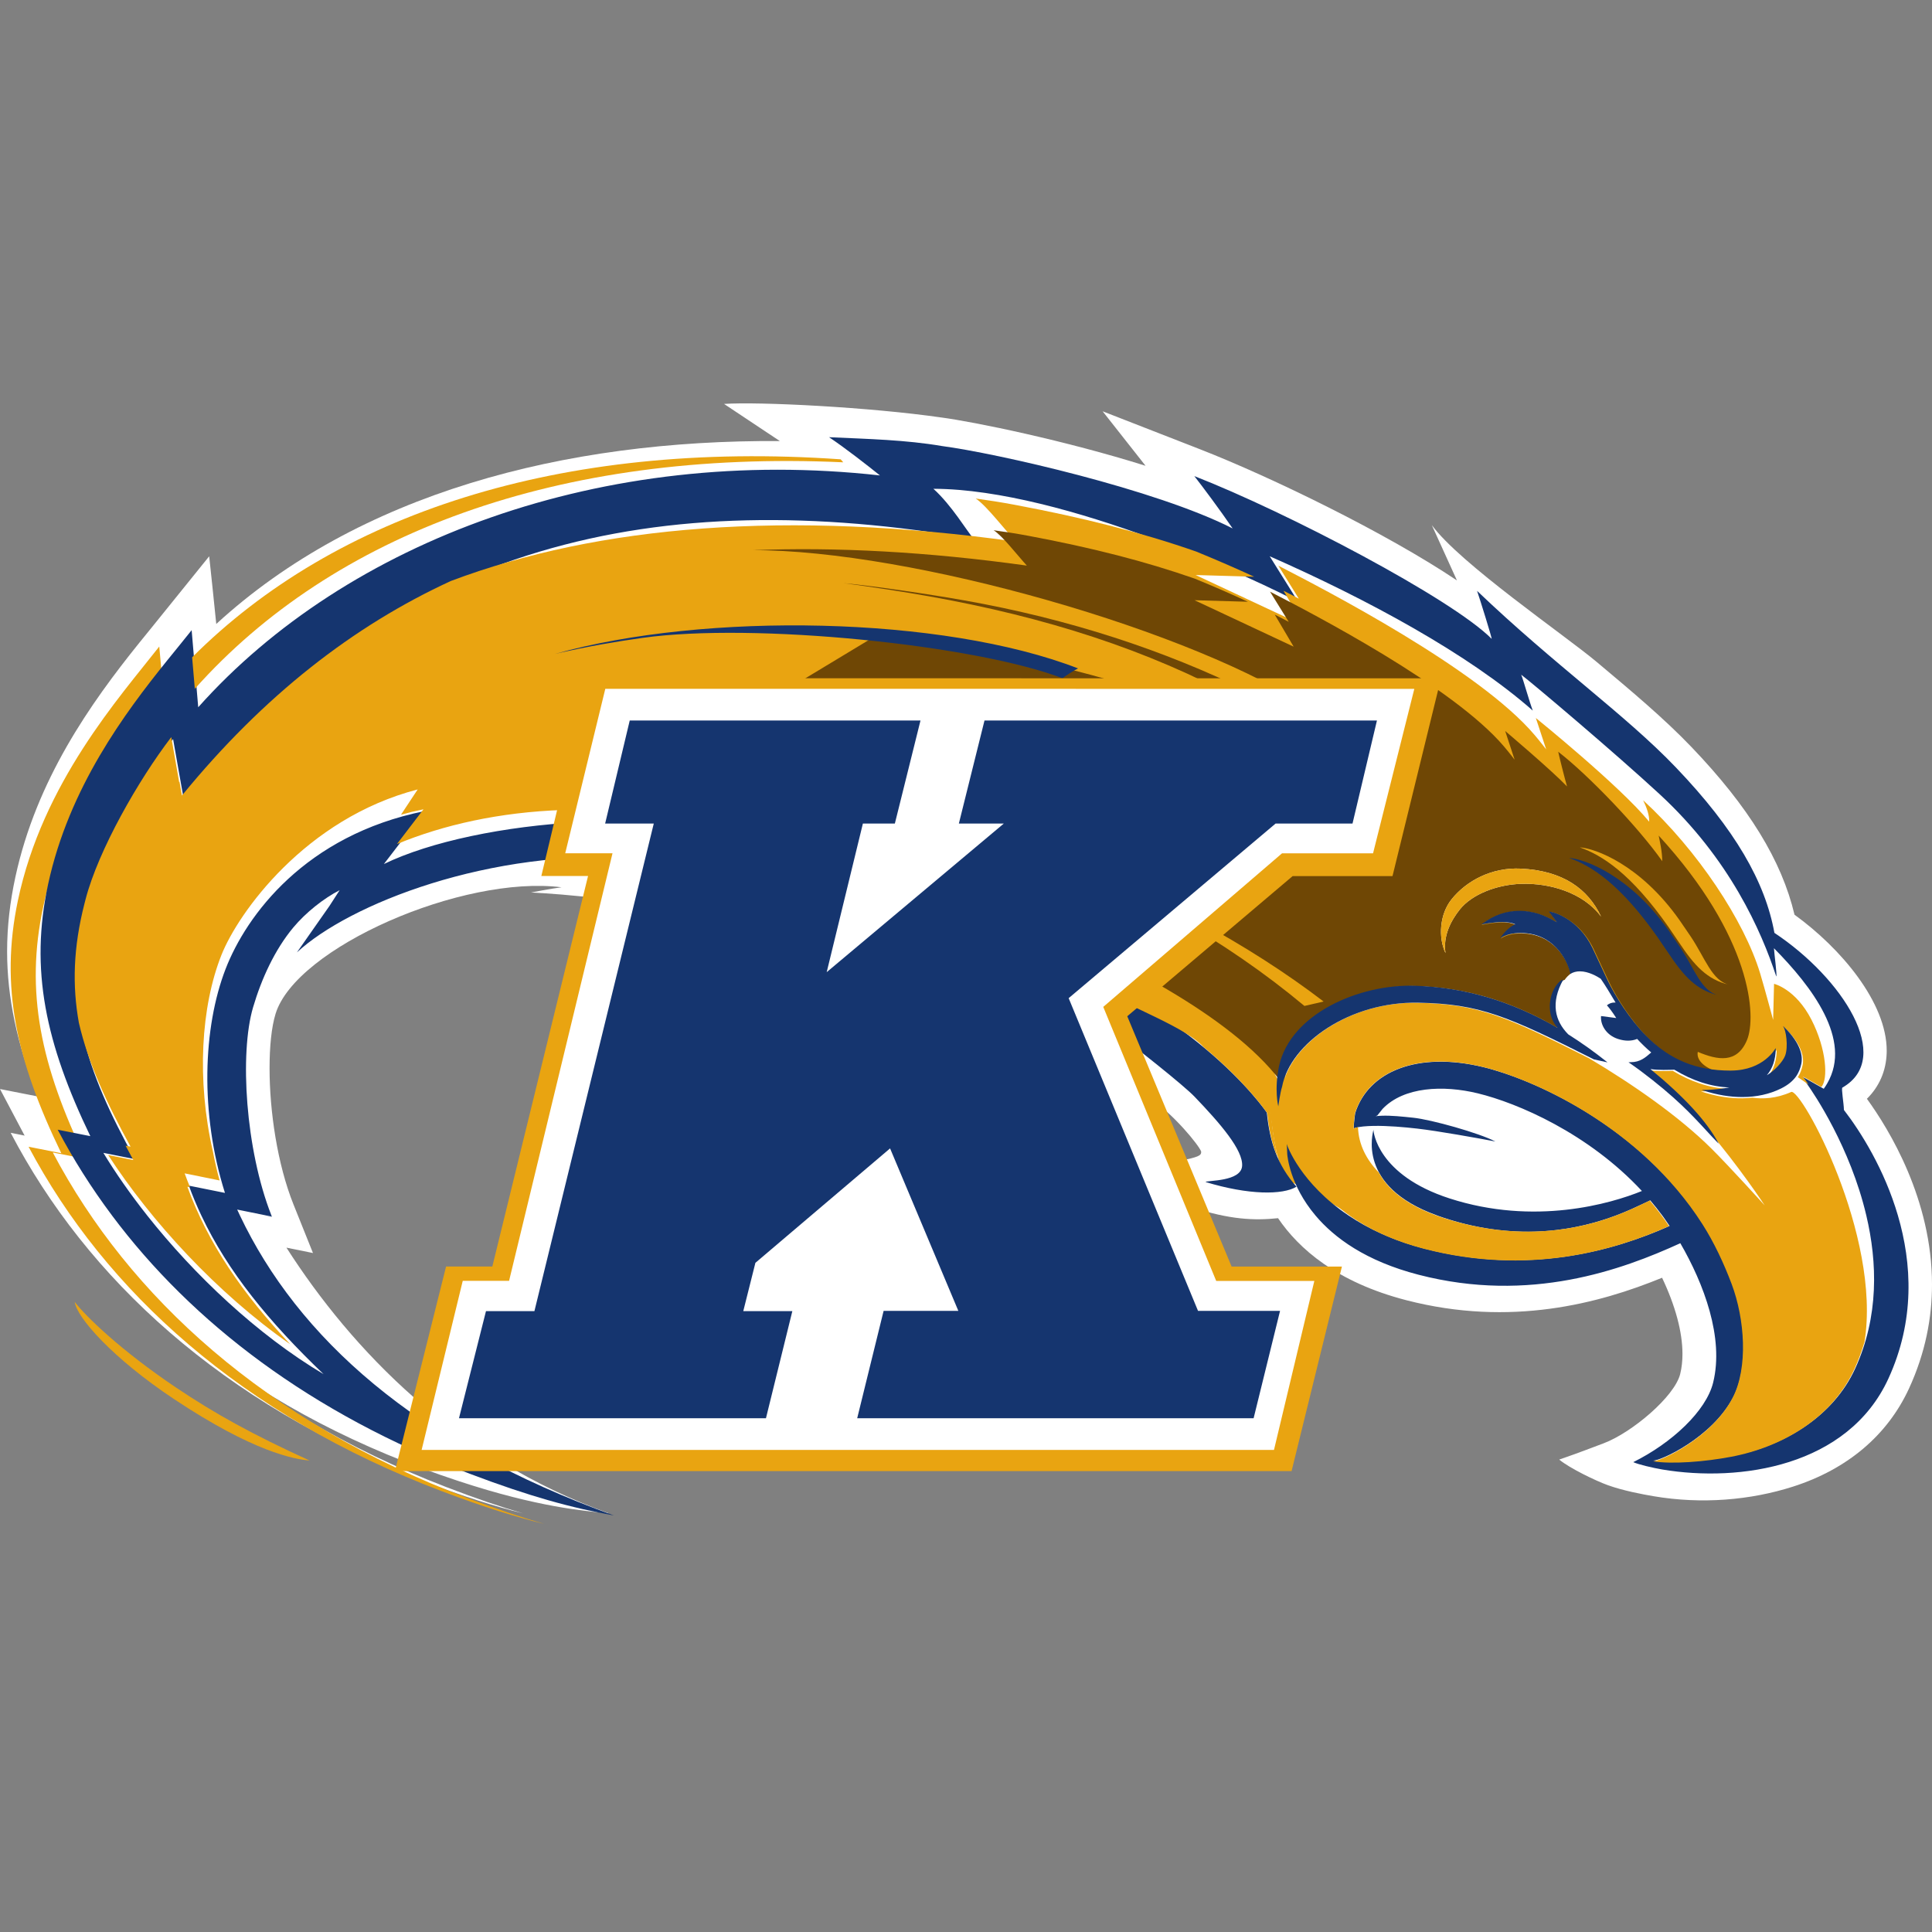 <?xml version="1.0" encoding="UTF-8"?>
<svg width="200px" height="200px" viewBox="0 0 200 200" version="1.1" xmlns="http://www.w3.org/2000/svg" xmlns:xlink="http://www.w3.org/1999/xlink">
    <rect x="0" y="0" width="200" height="200" fill="#808080" stroke="none"/>
    <!-- Generator: Sketch 51.3 (57544) - http://www.bohemiancoding.com/sketch -->
    <title>kent-st</title>
    <desc>Created with Sketch.</desc>
    <defs></defs>
    <g id="kent-st" stroke="none" stroke-width="1" fill="none" fill-rule="evenodd">
        <g id="kent-st_BGL" transform="translate(0, 41.758)">
            <g id="Group">
                <path d="M80.729,111.006 C58.315,111.155 37.041,105.518 22.387,92.07 C22.31,92.969 21.655,99.077 21.655,99.077 L15.563,91.531 L14.457,90.168 C9.319,83.793 3.772,75.923 1.594,65.883 C1.027,63.266 0.736,60.727 0.736,58.178 C0.736,53.406 1.765,48.592 3.9,43.161 C2.114,43.512 0,43.928 0,43.928 L2.852,38.53 C11.582,22.008 26.922,10.105 47.5,3.335 C55.75,0.621 60.399,0.272 63.033,0 C47.167,5.697 36.427,16.934 29.652,27.508 C31.025,27.23 32.399,26.951 32.399,26.951 L30.387,31.967 C28.709,36.148 27.905,41.641 27.905,46.07 C27.905,48.336 28.102,50.326 28.526,51.712 C30.627,58.567 47.865,66.107 58.133,64.812 C57.204,64.704 54.965,64.273 54.965,64.273 C54.965,64.273 63.86,63.894 71.361,62.068 C78.861,60.243 87.974,57.605 95.953,54.133 C99.5,52.588 110.059,47.352 117.875,42.116 L116.543,44.371 C116.543,44.371 117.16,44.244 118.857,43.115 C121.47,41.379 124.14,38.077 124.347,37.448 C124.37,37.019 124.037,36.893 122.129,36.487 C119.608,35.951 116.962,35.502 116.962,35.502 C116.962,35.502 119.497,32.97 123.392,31.687 C127.285,30.406 129.854,30.3 132.303,30.558 C134.438,27.409 138.365,23.931 145.582,22.067 C156.399,19.271 165.533,21.722 172.057,24.392 C173.432,21.502 174.168,18.776 174.168,16.505 C174.168,15.762 174.091,15.066 173.933,14.429 C173.354,12.087 168.941,8.368 166.032,7.263 C163.124,6.159 162.334,5.887 161.408,5.57 C162.483,4.674 165.212,3.36 166.442,2.919 C168.091,2.328 170.098,1.961 171.179,1.777 C176.155,0.931 181.201,1.361 185.596,2.765 C191.232,4.566 195.392,8.085 197.625,12.938 C199.335,16.656 200,20.291 200,23.696 C200,32.477 195.583,39.719 193.261,42.918 C194.528,44.164 195.244,45.783 195.307,47.632 C195.309,47.718 195.312,47.805 195.312,47.892 C195.312,52.898 190.566,58.501 185.767,61.973 C184.441,67.576 181.037,73.135 175.083,79.35 C172.27,82.288 168.863,85.143 165.259,88.164 C161.967,90.922 151.122,98.339 148.22,102.306 C148.22,102.306 150.221,97.897 150.823,96.577 C143.548,101.461 131.593,107.286 124.195,110.169 L114.144,114.087 C114.144,114.087 116.622,110.94 118.588,108.446 C110.279,111.057 100.911,112.99 97.378,113.456 L97.487,113.439 C90.065,114.517 78.547,115.097 74.954,114.849 C75.844,114.262 78.151,112.721 80.729,111.006" id="path14" fill="#FFFFFF" transform="translate(100, 57.453) scale(-1, 1) rotate(-180) translate(-100, -57.453) "></path>
                <path d="M131.885,83.911 C131.885,83.911 131.226,82.017 131.614,78.909 C132,75.802 132.426,74.741 132.426,74.741 L133.241,72.733 L134.907,72.089 L140.331,68.943 L137.928,70.839 C137.928,70.839 135.215,73.264 134.364,75.878 C133.512,78.493 132.969,81.903 133.085,83.647 C133.202,85.39 132.466,82.889 132.466,82.889 L131.885,83.911" id="path16" fill="#E9A411" transform="translate(135.912, 76.604) scale(-1, 1) rotate(-180) translate(-135.912, -76.604) "></path>
                <path d="M46.212,78.227 C25.485,86.202 11.446,99.203 3.593,114.31 L3.693,114.289 C3.674,114.323 3.659,114.359 3.644,114.396 L1.105,114.906 C8.986,99.831 22.994,86.867 43.612,78.927 C47.985,77.241 51.296,76.218 54.144,75.509 C51.891,76.166 49.317,77.032 46.212,78.227" id="path18" fill="#FFFFFF" transform="translate(27.624, 95.208) scale(-1, 1) rotate(-180) translate(-27.624, -95.208) "></path>
                <path d="M8.872,62.954 C4.232,72.581 2.562,80.242 4.49,89.133 C6.664,99.167 12.48,106.928 16.821,112.318 L16.487,116 C12.39,110.762 4.411,101.905 1.846,89.675 C-0.016,80.798 1.685,73.154 6.345,63.549 L2.959,64.215 C10.893,49.274 24.995,36.424 45.75,28.554 C50.153,26.885 53.486,25.87 56.354,25.17 C54.085,25.819 51.495,26.678 48.369,27.862 C27.503,35.765 13.37,48.651 5.464,63.625 L8.872,62.954" id="path20" fill="#E9A411" transform="translate(28.729, 70.585) scale(-1, 1) rotate(-180) translate(-28.729, -70.585) "></path>
                <path d="M27.503,34.563 L28.148,34.432 C28.131,34.476 28.113,34.519 28.096,34.564 L27.503,34.563 Z M28.094,34.571 C25.406,41.386 24.791,51.342 26.197,56.103 C27.067,59.056 28.438,62.063 30.369,64.378 C31.654,65.919 33.52,67.394 35.159,68.231 L34.106,66.601 L30.735,61.789 C36.106,66.777 50.668,72.584 66.248,71.566 C67.584,71.478 68.925,71.349 70.262,71.161 L64.07,69.803 L62.58,69.477 C64.129,69.587 66.607,69.354 69.629,68.839 C76.574,67.655 89.689,63.855 97.666,60.38 C102.142,58.43 108.518,55.545 116.106,50.457 C115.287,51.96 114.571,53.477 113.764,54.839 C117.708,51.878 122.527,48.034 123.659,46.857 C126.352,44.05 128.702,41.318 128.583,39.68 C128.467,38.042 124.969,38.209 124.793,38.026 C129.255,36.662 132.81,36.672 134.213,37.538 C132.235,39.786 131.454,42.12 131.142,45.213 C129.749,47.161 121.383,58.026 100.437,64.429 C100.437,64.429 102.107,63.236 104.559,61.464 C100.787,63.209 96.28,65.071 91.992,66.544 C88.583,67.714 80.046,70.073 74.924,71.14 L80.524,72.507 C70.531,77.301 49.381,75.618 39.741,70.94 L43.947,76.417 C31.602,73.925 25.497,65.621 23.353,60.077 C21.02,54.044 20.676,45.159 23.286,36.895 L19.551,37.646 C19.933,36.602 20.361,35.577 20.835,34.571 L20.839,34.563 C23.575,28.759 27.838,23.542 33.499,18.13 C26.613,22.227 20.107,28.408 15.231,34.564 L15.227,34.571 C13.493,36.764 11.965,38.952 10.701,41.041 L13.962,40.391 C8.861,49.641 6.365,56.853 8.913,66.725 C8.922,66.765 9.023,67.149 9.032,67.188 C10.357,72.246 14.525,79.489 17.918,83.874 L18.987,77.833 C40.8,104.343 68.15,110.233 100.803,104.597 C100.119,105.353 98.562,108.032 96.627,109.785 C110.17,109.756 130.638,100.106 134.405,98.05 L131.44,102.801 C141.572,98.332 152.023,92.683 158.673,86.824 C158.314,87.769 157.72,89.924 157.476,90.539 C158.633,89.665 167.157,82.461 171.808,78.167 C179.09,71.441 182.333,63.99 183.878,59.305 C183.982,59.371 183.66,61.74 183.639,62.224 C187.533,58.285 191.782,52.761 189.156,48.234 C189.047,48.046 188.928,47.859 188.795,47.674 L186.496,48.974 L187.101,48.121 C187.78,47.162 191.527,41.656 193.197,34.571 L193.199,34.563 C194.348,29.696 194.517,24.086 192.04,18.695 C189.748,13.707 184.642,10.672 179.286,9.658 C176.538,9.137 173.146,8.868 171.125,9.191 C171.766,9.09 177.223,11.53 179.422,15.74 C181.052,18.858 180.684,23.891 179.325,27.494 C178.534,29.591 177.507,31.785 176.297,33.675 C175.891,34.308 175.706,34.571 175.706,34.571 C169.197,44.029 158.651,48.688 153.535,49.922 C146.784,51.55 141.661,49.508 140.285,45.141 C140.285,45.141 140.119,44.026 140.148,43.524 C140.176,43.558 140.208,43.591 140.245,43.627 C140.763,43.759 141.449,43.819 142.205,43.831 C143.652,43.855 145.367,43.706 146.702,43.553 C148.823,43.312 152.896,42.58 154.8,42.218 C153.116,43.094 148.204,44.478 146.293,44.679 C146.006,44.709 145.725,44.738 145.448,44.766 C144.297,44.878 143.263,44.942 142.402,44.834 C142.516,44.884 142.583,44.911 142.583,44.911 L143.12,45.587 C145.325,47.898 149.416,48.07 152.986,47.201 C157.08,46.206 164.415,43.076 169.97,37.093 C166.745,35.777 158.856,33.477 150.054,36.325 C142.591,38.74 142.163,43.243 142.179,43.446 C142.154,43.185 140.355,37.59 148.742,34.571 C148.742,34.571 148.935,34.493 149.399,34.338 C157.365,31.688 163.631,33.188 167.307,34.564 L167.318,34.571 C168.469,35.004 169.366,35.428 169.986,35.722 L170.833,36.124 C171.259,35.625 171.67,35.108 172.066,34.573 C172.066,34.573 172.31,34.256 172.835,33.474 C167.122,30.928 158.229,28.343 147.447,31.131 C144.155,31.983 141.586,33.223 139.588,34.564 L139.579,34.571 C134.671,37.864 133.237,41.757 133.211,41.96 L133.254,40.904 C133.275,40.706 133.519,37.714 136.165,34.572 L136.172,34.563 C138.129,32.239 141.394,29.833 146.863,28.42 C158.395,25.438 167.928,28.937 173.947,31.687 C176.366,27.513 178.494,21.914 177.343,17.256 C176.618,14.316 173.069,11.004 169.074,9.023 C169.599,8.782 171.108,8.425 172.098,8.259 C180.119,6.917 191.301,8.569 195.482,17.662 C198.249,23.688 197.926,29.599 196.468,34.564 L196.467,34.571 C195.074,39.318 192.643,43.197 190.883,45.481 C190.868,46.197 190.589,47.718 190.725,47.797 C196.082,50.866 190.708,59.154 183.687,63.813 C182.729,69.09 179.62,74.532 173.477,80.951 C168.246,86.418 160.939,91.539 152.906,99.219 C153.177,98.441 154.512,94.154 154.411,94.257 C150.302,98.401 133.242,107.352 123.637,111.099 C124.439,110.08 126.266,107.635 127.603,105.68 C119.645,109.735 103.113,113.472 97.508,114.211 C93.748,114.851 89.935,114.937 85.821,115.125 C87.485,114.016 89.779,112.221 91.092,111.167 C62.509,114.349 35.891,104.416 20.52,87.169 L20.242,90.428 L19.839,95.148 C19.096,94.209 18.221,93.148 17.27,91.97 C12.946,86.598 7.15,78.863 4.983,68.863 C3.063,60.001 4.727,52.364 9.35,42.772 L5.972,43.438 C7.582,40.388 9.451,37.424 11.584,34.574 L11.591,34.563 C19.893,23.463 32.189,14.054 48.732,7.783 C51.848,6.602 54.429,5.749 56.689,5.1 C59.295,4.354 61.473,3.881 63.555,3.502 C42.976,10.898 30.794,22.01 24.836,34.562 L24.832,34.571 C24.737,34.77 24.644,34.971 24.553,35.17 L27.507,34.571 L28.094,34.571 Z" id="path22" fill="#15356F" transform="translate(100.884, 59.313) scale(-1, 1) rotate(-180) translate(-100.884, -59.313) "></path>
                <path d="M185.422,100.419 C183.88,99.727 182.474,99.68 181.4,99.828 C178.609,99.516 176.205,100.457 176.063,100.481 C176.086,100.477 177.288,100.445 178.909,100.739 C176.924,100.83 174.974,101.51 173.169,102.606 C172.253,102.586 171.491,102.553 170.671,102.67 C173.365,100.441 175.318,98.472 176.634,96.692 C180.055,92.683 182.681,88.678 182.681,88.678 C182.681,88.678 179.05,92.691 177.158,94.568 C173.799,97.9 169.053,101.198 164.497,103.909 C155.858,108.29 153.001,109.524 146.753,109.649 C140.403,109.778 134.752,106.233 133.117,102.179 C132.51,99.795 132.832,96.744 134.036,93.968 L133.994,94.973 C134.031,94.685 136.067,87.129 147.421,84.183 C158.191,81.388 167.072,83.98 172.778,86.532 C172.155,87.465 171.487,88.347 170.781,89.179 L169.935,88.776 C167.338,87.539 159.845,83.995 149.372,87.398 C145.512,88.651 143.627,90.428 142.735,92.081 C141.439,93.419 140.639,94.989 140.579,96.771 C140.458,96.75 140.339,96.727 140.23,96.7 C140.194,96.665 140.161,96.631 140.133,96.597 C140.106,97.1 140.27,98.219 140.27,98.219 C141.645,102.597 146.762,104.643 153.503,103.011 C158.771,101.736 169.8,96.814 176.235,86.734 C177.445,84.838 178.471,82.638 179.26,80.537 C180.618,76.925 180.985,71.88 179.358,68.754 C177.16,64.534 171.71,62.088 171.071,62.19 C173.09,61.865 176.475,62.135 179.221,62.657 C184.571,63.676 189.67,66.716 191.958,71.716 C192.388,72.655 192.734,73.599 193.014,74.544 C194.784,85.578 186.435,100.874 185.42,100.419 L185.422,100.419" id="path24" fill="#E9A411" transform="translate(163.039, 85.851) scale(-1, 1) rotate(-180) translate(-163.039, -85.851) "></path>
                <path d="M187.52,43.448 C185.883,46.64 183.649,47.159 183.649,47.159 L183.555,43.42 C183.555,43.42 182.691,46.647 182.214,48.228 C180.569,53.675 175.724,60.989 170.1,66.16 C170.479,65.374 170.749,64.595 170.724,63.944 C167.688,67.648 158.989,74.679 158.989,74.679 L160.061,71.427 C160.061,71.427 159.491,72.176 158.862,72.918 C153.099,79.718 137.17,87.954 132.334,90.445 L134.453,87.029 C134.08,87.233 133.543,87.514 132.865,87.851 L135.012,84.221 L123.776,89.477 L129.83,89.302 C128.124,90.088 126.078,90.988 123.815,91.913 C118.252,93.855 112.208,95.409 104.936,96.767 C103.643,97.008 102.329,97.216 101.005,97.396 C102.187,96.634 104.255,93.82 105.221,92.93 C81.5,96.229 61.976,94.625 46.679,88.863 C36.576,84.217 27.289,76.992 18.834,66.653 L18.582,68.085 C18.572,68.07 18.56,68.056 18.549,68.041 L17.729,72.697 C14.338,68.273 10.185,61.006 8.863,55.924 C8.853,55.884 8.753,55.498 8.743,55.458 C7.584,50.939 7.47,46.974 8.166,43.119 C9.127,38.968 11.005,34.884 13.515,30.303 L12.999,30.406 C13.259,29.914 13.526,29.418 13.802,28.916 L11.197,29.436 C15.58,22.665 22.454,15.132 30.04,9.849 C25.121,15.078 21.532,20.273 19.399,26.15 L19.675,26.094 C19.478,26.571 19.29,27.051 19.114,27.537 L22.73,26.805 C22.461,27.795 22.234,28.788 22.043,29.783 C20.34,37.211 20.807,44.811 22.923,50.144 C24.646,54.485 31.59,64.259 43.239,67.282 L41.509,64.663 C42.26,64.874 43.034,65.063 43.839,65.225 L41.092,61.627 C50.674,65.583 64.224,66.919 80.695,62.116 L79.05,61.895 C79.546,61.704 80.027,61.503 80.479,61.285 L77.665,60.594 C82.652,59.394 88.885,57.627 91.681,56.661 C94.651,55.634 98.286,53.945 101.858,52.111 C100.957,52.763 100.427,53.143 100.427,53.143 C105.675,51.529 109.185,48.14 112.944,46.174 L112.299,47.346 C117.692,44.404 122.56,42.727 124.558,40.654 C124.575,40.636 124.591,40.62 124.609,40.602 C128.532,37.335 130.56,34.655 131.184,33.776 C131.358,32.05 131.674,30.559 132.26,29.188 C130.618,36.665 132.332,38.857 132.933,40.193 C133.103,40.571 133.343,40.915 133.606,41.219 C136.093,45.011 141.714,47.129 146.536,46.969 C151.535,46.8 156.363,45.428 161.211,42.557 C160.308,43.568 160.261,44.958 160.568,45.974 C160.612,46.12 160.666,46.258 160.724,46.391 C160.775,46.687 160.854,46.972 160.97,47.232 C161.247,47.846 161.798,48.238 162.366,48.491 C162.022,49.632 160.811,52.054 157.922,52.368 C156.063,52.571 155.175,51.892 155.145,51.861 C155.174,51.892 155.745,52.878 156.711,53.292 C155.735,53.853 153.233,53.307 153.168,53.284 C153.281,53.325 155.592,55.492 159.142,54.389 C159.848,54.168 160.472,53.817 161.041,53.51 C160.548,54.212 160.232,54.64 160.216,54.641 C160.639,54.629 163.313,53.861 164.762,50.82 C165.088,50.136 165.908,48.364 166.361,47.41 C167.177,45.693 168.752,43.286 170.386,41.625 C173.039,38.928 175.964,37.979 179.276,38 C182.665,38.022 183.907,40.258 183.926,40.346 C183.908,40.263 184.008,38.713 183,37.537 C183.753,37.939 184.683,38.903 184.932,39.574 C185.272,40.493 185.04,42.287 184.702,42.661 C184.879,42.466 187.031,40.577 186.59,38.675 C186.511,38.331 186.392,37.919 186.113,37.495 C186.423,37.283 186.803,37.02 187.222,36.734 L186.636,37.567 L188.549,36.479 C189.261,37.293 189.089,40.385 187.52,43.448" id="path26" fill="#E9A411" transform="translate(98.343, 53.623) scale(-1, 1) rotate(-180) translate(-98.343, -53.623) "></path>
                <path d="M162.622,24.153 C162.381,25.165 161.21,27.922 158.115,28.26 C156.256,28.463 155.367,27.782 155.338,27.751 C155.367,27.782 155.936,28.769 156.903,29.185 C155.929,29.747 153.426,29.2 153.36,29.177 C153.472,29.219 155.784,31.39 159.336,30.285 C160.044,30.065 160.666,29.713 161.237,29.404 C160.743,30.108 160.426,30.537 160.41,30.537 C160.835,30.526 163.509,29.756 164.958,26.709 C165.284,26.023 166.105,24.248 166.559,23.291 C167.374,21.569 168.951,19.158 170.585,17.494 C172.837,15.199 175.287,14.17 178.003,13.923 C176.535,14.308 175.569,15.156 175.754,16.039 C177.826,15.174 179.813,14.809 180.843,17.249 C181.869,19.69 181.349,27.924 171.706,38.428 C171.813,37.851 172.067,36.844 172.078,35.777 C169.57,39.329 164.461,44.668 161.306,47.108 C161.44,46.477 161.965,44.391 162.219,43.518 C160.537,45.265 155.816,49.256 155.816,49.256 L156.794,46.282 C156.794,46.282 156.275,46.967 155.7,47.645 C150.437,53.865 135.888,61.401 131.472,63.68 L133.408,60.555 C133.068,60.741 132.576,60.999 131.96,61.306 L133.919,57.987 L123.659,62.794 L129.187,62.634 C127.63,63.354 125.762,64.177 123.693,65.023 C118.614,66.8 113.093,68.221 106.452,69.463 C105.269,69.684 104.071,69.873 102.862,70.038 C103.794,69.437 105.327,67.437 106.299,66.377 C96.042,67.807 86.568,68.317 77.882,67.972 C94.249,68.024 123.875,59.584 135.919,51.385 C145.921,44.577 144.271,42.984 133.551,47.753 C109.706,58.365 90.404,58.955 90.404,58.955 L77.198,50.985 C77.198,50.985 99.361,48.094 114.698,39.924 C127.89,32.894 123.372,32.52 110.284,37.188 C90.637,44.196 69.433,45.441 59.669,44.172 C68.357,43.863 83.587,41.877 89.534,39.886 C88.031,39.43 84.18,37.739 82.338,37.307 C85.636,37.522 122.403,26.286 132.463,13.132 C132.502,13.545 132.568,13.991 132.666,14.464 C133.865,19.892 140.882,23.044 146.724,22.848 C151.726,22.68 156.556,21.305 161.406,18.428 C160.502,19.44 160.457,20.833 160.763,21.851 C161.035,22.761 161.627,23.429 161.971,23.495 C162.157,23.761 162.375,23.981 162.622,24.153" id="path28" fill="#6F4705" transform="translate(120.442, 41.585) scale(-1, 1) rotate(-180) translate(-120.442, -41.585) "></path>
                <path d="M157.455,56.894 C154.437,57.046 151.815,55.647 150.267,53.719 C149.026,52.174 148.872,49.78 149.638,48.151 C149.369,49.895 150.167,51.477 151.13,52.68 C152.38,54.237 154.955,55.245 157.499,55.321 C160.413,55.407 163.875,54.437 165.746,51.923 C164.384,54.804 161.805,56.674 157.455,56.893 L157.455,56.894" id="path30" fill="#FFFFFF" transform="translate(157.459, 52.528) scale(-1, 1) rotate(-180) translate(-157.459, -52.528) "></path>
                <path d="M157.456,56.894 C154.436,57.047 151.813,55.648 150.265,53.719 C149.027,52.174 148.872,49.78 149.637,48.151 C149.369,49.895 150.166,51.478 151.131,52.68 C152.38,54.238 154.953,55.246 157.497,55.321 C160.413,55.408 163.873,54.438 165.746,51.923 C164.383,54.805 161.803,56.675 157.456,56.894" id="path32" fill="#E9A411" transform="translate(157.459, 52.528) scale(-1, 1) rotate(-180) translate(-157.459, -52.528) "></path>
                <path d="M87.027,29.228 C57.897,31.257 34.68,23.524 19.89,8.73 L20.168,5.472 C34.439,21.481 57.706,30.265 87.293,28.918 C87.203,29.021 87.113,29.124 87.027,29.228" id="path34" fill="#E9A411" transform="translate(53.591, 17.509) scale(-1, 1) rotate(-180) translate(-53.591, -17.509) "></path>
                <path d="M7.735,109.434 C7.935,107.84 11.634,103.621 18.014,99.377 C26.212,93.922 30.45,93.144 32.044,93.019 C26.145,95.703 22.21,97.887 18.185,100.597 C12.513,104.415 8.867,107.95 7.735,109.434" id="path36" fill="#E9A411" transform="translate(19.89, 101.226) scale(-1, 1) rotate(-180) translate(-19.89, -101.226) "></path>
                <path d="M177.882,52.528 C177.454,52.967 177.055,53.399 176.634,53.858 C175.12,55.5 173.404,57.361 169.806,60.053 C169.794,60.061 168.676,60.881 168.582,60.918 C168.645,60.931 168.702,60.932 168.758,60.932 L168.812,60.933 C169.777,60.933 170.324,61.408 170.902,61.911 L170.935,61.94 C170.428,62.368 169.936,62.846 169.478,63.34 C169.179,63.218 168.865,63.161 168.532,63.161 C168.206,63.161 167.858,63.22 167.498,63.336 C166.239,63.742 165.66,64.837 165.739,65.708 L167.313,65.503 C167.286,65.517 166.923,66.179 166.346,66.819 C166.579,67.015 166.85,67.11 167.128,67.11 C167.167,67.11 167.206,67.108 167.245,67.104 C166.727,67.965 166.231,68.815 165.709,69.568 C165.364,69.797 164.456,70.338 163.548,70.338 C163.181,70.338 162.852,70.249 162.568,70.076 C162.357,71.133 161.176,73.932 158.071,74.27 C157.844,74.295 157.62,74.308 157.405,74.308 C156.003,74.308 155.338,73.775 155.333,73.771 L155.338,73.821 C155.774,74.485 156.302,74.964 156.867,75.207 C156.581,75.351 156.132,75.435 155.532,75.435 C154.51,75.435 153.418,75.194 153.37,75.177 C153.372,75.202 153.407,75.229 153.452,75.262 C154.618,76.153 155.916,76.604 157.304,76.604 C157.954,76.604 158.621,76.499 159.284,76.294 C159.931,76.092 160.519,75.774 161.036,75.493 L161.166,75.422 C160.658,76.105 160.366,76.503 160.338,76.522 L160.348,76.522 C160.806,76.522 163.42,75.764 164.854,72.754 C165.002,72.441 165.255,71.9 165.529,71.314 C165.847,70.629 166.194,69.886 166.436,69.376 C167.2,67.765 168.728,65.369 170.418,63.651 C172.823,61.203 175.581,60.064 179.102,60.064 L179.21,60.065 C182.587,60.086 183.797,62.354 183.802,62.377 C183.823,62.363 183.823,62.335 183.823,62.292 C183.801,61.182 183.493,60.271 182.906,59.585 C183.65,60.009 184.558,60.968 184.799,61.615 C185.135,62.527 184.897,64.3 184.574,64.661 C184.606,64.66 184.636,64.63 184.678,64.588 C186.483,62.816 186.643,61.506 186.462,60.719 C186.273,59.894 185.874,58.951 184.367,58.207 C183.181,57.622 181.832,57.325 180.357,57.325 C179.066,57.325 177.717,57.551 176.345,57.996 C176.269,58.02 176.223,58.036 176.205,58.037 C176.215,58.057 176.261,58.059 176.341,58.059 L176.372,58.059 C176.661,58.059 177.706,58.077 179.032,58.319 C177.133,58.383 175.214,59.009 173.326,60.156 L173.051,60.147 C172.758,60.141 172.478,60.134 172.207,60.134 C171.674,60.134 171.257,60.161 170.853,60.218 C174.383,57.318 176.684,54.8 177.9,52.543 L177.882,52.528" id="path38" fill="#15356F" transform="translate(169.945, 64.566) scale(-1, 1) rotate(-180) translate(-169.945, -64.566) "></path>
                <path d="M179.006,45.962 C176.699,46.5 175.395,47.979 173.838,50.307 L172.712,51.961 C168.842,57.473 165.848,59.381 163.536,60.189 C165.055,60.103 169.78,58.455 173.875,52.639 L175.018,50.966 C176.525,48.721 177.213,46.38 179.006,45.962" id="path40" fill="#E9A411" transform="translate(171.271, 53.075) scale(-1, 1) rotate(-180) translate(-171.271, -53.075) "></path>
                <path d="M177.901,47.057 C175.593,47.596 174.291,49.074 172.733,51.401 L171.606,53.056 C167.736,58.569 164.743,60.476 162.431,61.283 C163.95,61.199 168.674,59.55 172.769,53.735 L173.912,52.06 C175.421,49.815 176.107,47.475 177.901,47.057" id="path42" fill="#15356F" transform="translate(170.166, 54.17) scale(-1, 1) rotate(-180) translate(-170.166, -54.17) "></path>
                <path d="M135.033,42.679 L137.017,43.137 C129.326,49.032 119.38,54.404 109.164,58.298 C105.965,59.517 100.523,61.431 97.238,62.377 C100.118,61.427 103.382,60.259 105.577,59.421 C117.037,55.051 126.813,49.537 135.033,42.679" id="path44" fill="#E9A411" transform="translate(117.127, 52.528) scale(-1, 1) rotate(-180) translate(-117.127, -52.528) "></path>
                <path d="M162.345,67.097 C160.966,68.49 160.489,70.353 161.832,72.774 C161.488,72.724 160.883,72.056 160.606,71.146 C160.297,70.138 160.344,68.762 161.252,67.762 C156.385,70.605 151.537,71.963 146.519,72.129 C140.656,72.323 133.613,69.209 132.412,63.846 C131.888,61.373 132.327,59.642 132.327,59.642 C132.327,59.642 132.522,61.084 132.722,61.681 C133.583,66.211 139.78,70.516 146.829,70.375 C153.194,70.249 156.06,68.994 165.001,64.506 L166.409,64.197 C165.048,65.285 163.695,66.245 162.345,67.097" id="path46" fill="#15356F" transform="translate(149.282, 66.208) scale(-1, 1) rotate(-180) translate(-149.282, -66.208) "></path>
                <path d="M128.233,18.605 L129.282,19.383 C120.583,23.676 110.671,26.928 99.844,28.848 C96.455,29.449 90.717,30.317 87.293,30.642 C90.318,30.243 93.762,29.702 96.089,29.289 C108.233,27.133 118.833,23.726 128.233,18.604 L128.233,18.605" id="path48" fill="#6F4705" transform="translate(108.287, 24.623) scale(-1, 1) rotate(-180) translate(-108.287, -24.623) "></path>
                <path d="M109.983,22.981 C110.29,23.214 111.143,23.784 111.602,23.997 C97.604,29.426 72.974,29.854 57.459,25.501 C60.98,26.318 64.004,26.806 66.504,27.158 C78.039,28.779 100.953,26.439 109.983,22.981" id="path52" fill="#15356F" transform="translate(84.53, 25.717) scale(-1, 1) rotate(-180) translate(-84.53, -25.717) "></path>
                <polyline id="path54" fill="#E9A411" fill-rule="nonzero" transform="translate(95.028, 69.491) scale(-1, 1) rotate(-180) translate(-95.028, -69.491) " points="60.938 110.528 56.039 90.058 60.875 90.058 50.967 49.633 46.177 49.633 40.884 28.453 133.704 28.453 138.915 49.623 127.498 49.623 116.693 75.538 133.81 90.044 144.151 90.044 149.171 110.52 60.938 110.528 60.938 110.528"></polyline>
                <polyline id="path56" fill="#FFFFFF" fill-rule="nonzero" transform="translate(95.028, 68.943) scale(-1, 1) rotate(-180) translate(-95.028, -68.943) " points="114.208 75.411 125.903 47.039 136.059 47.039 131.882 29.547 43.646 29.547 47.903 47.05 52.699 47.05 63.407 91.314 58.512 91.314 62.661 108.34 146.409 108.331 142.137 91.306 132.712 91.306 114.208 75.411 114.208 75.411"></polyline>
                <polyline id="path58" fill="#15356F" fill-rule="nonzero" transform="translate(95.028, 68.943) scale(-1, 1) rotate(-180) translate(-95.028, -68.943) " points="140.012 94.391 142.541 105.057 101.915 105.057 99.261 94.391 103.915 94.391 85.579 79.006 89.326 94.391 92.636 94.392 95.289 105.057 65.19 105.057 62.644 94.391 67.679 94.391 55.323 43.918 50.309 43.918 47.514 32.83 79.292 32.83 82.023 43.918 76.944 43.918 78.199 48.917 92.14 60.762 99.207 43.944 91.472 43.944 88.737 32.83 129.774 32.83 132.511 43.944 124.019 43.944 110.627 76.315 132.05 94.391 140.012 94.391 140.012 94.391"></polyline>
            </g>
        </g>
    </g>
</svg>